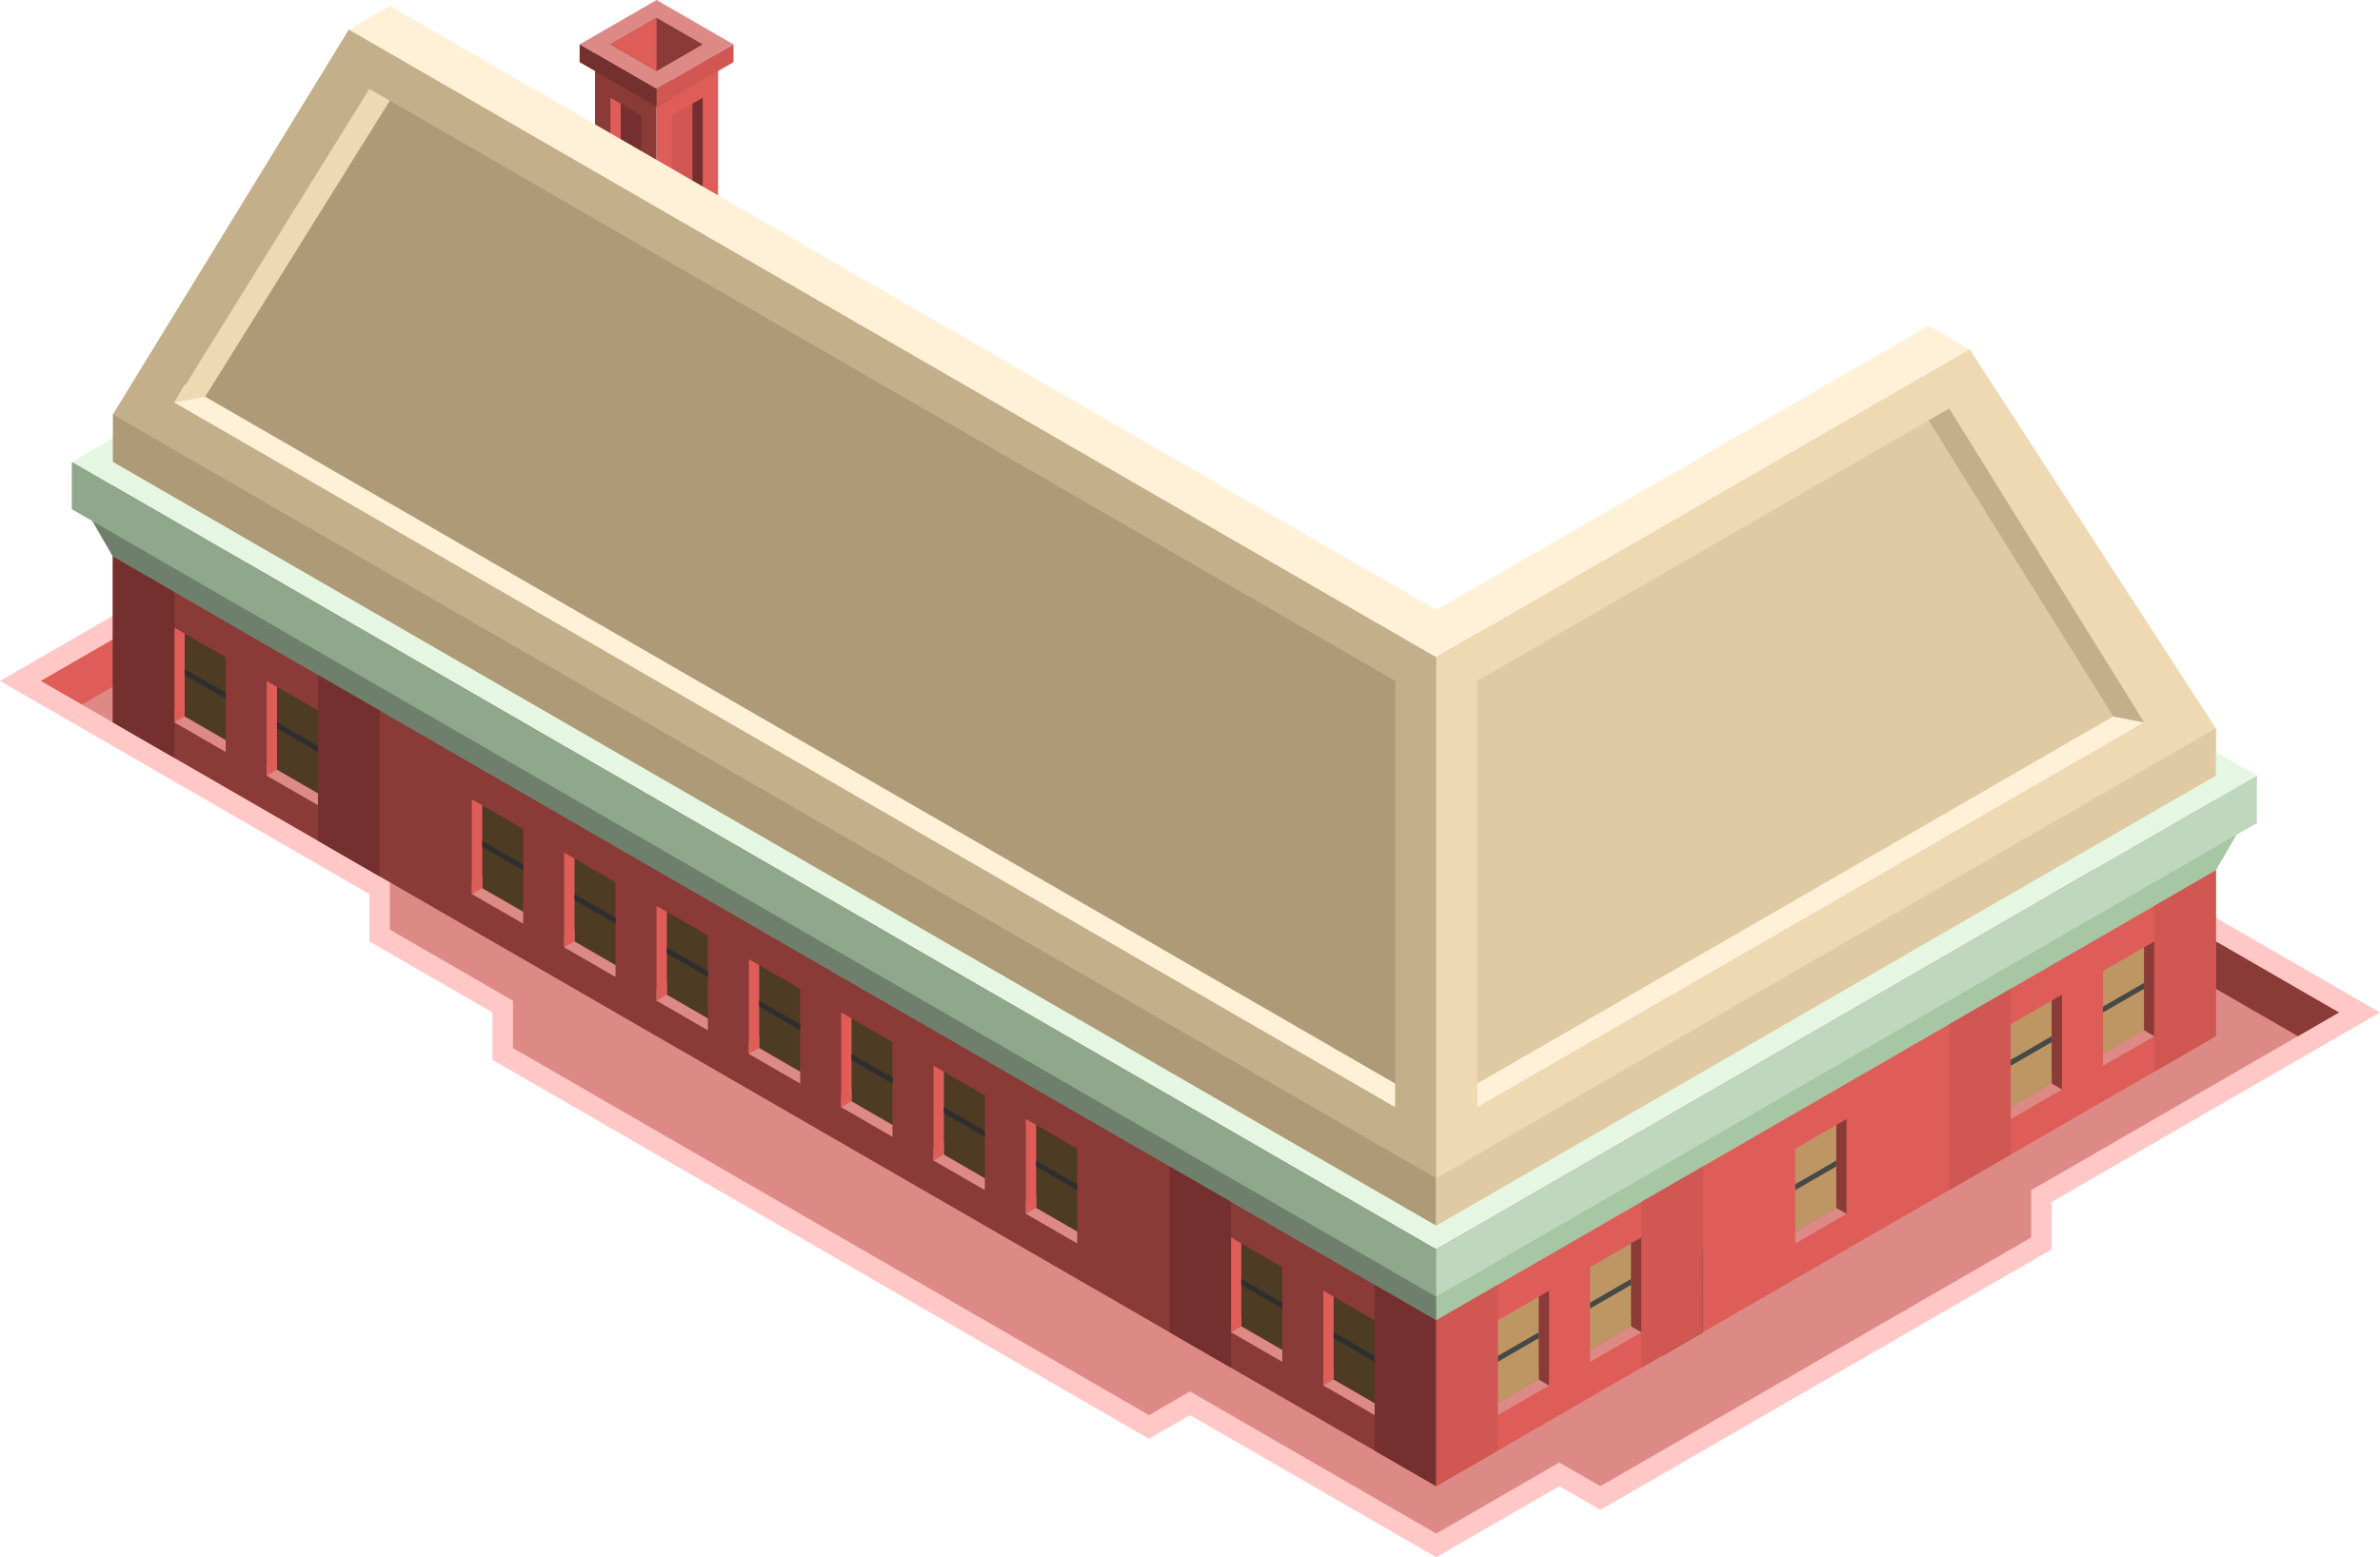 <svg id="Layer_1" data-name="Layer 1" xmlns="http://www.w3.org/2000/svg" viewBox="0 0 580 379.607">
  <defs>
    <style>
      .exterior-L-light {
        fill: #8a3a37;
      }

      .exterior-R-light {
        fill: #df5d58;
      }

      .top-prim {
        fill: #dd8a87;
      }

      .exterior-L-prim {
        fill: #73302e;
      }

      .exterior-R-prim {
        fill: #d05752;
      }

      .top-light {
        fill: #ffc8c6;
      }

      .slope-top-prim{
        fill: #fff1d8;
      }

      .crown-top-prim{
        fill: #e5f7e3;
      }

      .crown-L-dark {
        fill: #6e806c;
      }

      .crown-R-dark {
        fill: #a6c6a4;
      }

      .crown-L-prim{
        fill: #8fa88c;
      }

      .crown-R-prim{
        fill: #bfd7bd;
      }

      .window-L-prim {
        fill: #4d3b24;
      }

      .cls-1 {
        fill: #2e2e2e;
      }

      .window-R-prim {
        fill: #bd9664;
      }

      .cls-2 {
        fill: #484848;
      }

      .slope-L-prim{
        fill: #c3af8a;
      }

      .slope-L-dark {
        fill: #ae9a76;
      }

      .slope-R-prim{
        fill: #eed9b3;
      }

      .slope-R-dark {
        fill: #dfcaa3;
      }
    </style>
  </defs>
  <title>Artboard 7</title>
  <g id="root">
    <g>
      <path class="exterior-L-light" d="M160,66.395l-3.75-2.165V61.343l-5-2.887-2.5,1.444L145,57.735V12.99l15,8.66Z"/>
      <path class="exterior-R-light" d="M175,57.735,171.25,59.9l-2.5-1.444-5,2.887V64.23L160,66.395V21.65l15-8.66Z"/>
      <path class="top-prim" d="M160,0l18.75,10.825L160,21.65,141.25,10.825Z"/>
      <path class="exterior-L-prim" d="M141.25,10.825,160,21.65l3.75-2.165v4.33L160,25.98,141.25,15.155Z"/>
      <path class="exterior-R-prim" d="M178.75,10.825v4.33L160,25.98V21.65Z"/>
      <path class="exterior-L-light" d="M160,17.32l-11.25-6.495L160,4.33l11.25,6.495Z"/>
      <path class="exterior-R-light" d="M160,4.33V17.32l-11.25-6.495Z"/>
      <path class="exterior-L-prim" d="M148.75,23.815l7.5,4.33V64.23l-7.5-4.33Z"/>
      <path class="exterior-R-prim" d="M171.25,23.815l-7.5,4.33V64.23l7.5-4.33Z"/>
      <path class="exterior-L-prim" d="M168.75,58.456l2.5,1.444V23.815l-2.5,1.444Z"/>
      <path class="exterior-R-light" d="M148.75,59.9l2.5-1.444V25.259l-2.5-1.444Z"/>
    </g>
    <path class="top-light" d="M290,344.966l-10,5.774L120,258.364V246.817L90,229.496V217.949L0,165.988,127.5,92.376l230,132.79L450,171.761l130,75.056-80,46.188v11.547L390,368.06l-10-5.773-30,17.32Z"/>
    <path class="top-prim" d="M290,339.193l-10,5.773L125,255.477V243.93L95,226.61V215.063L10,165.988,127.5,98.149l230,132.791L450,177.535l120,69.282-75,43.301v11.547L390,362.287l-10-5.774-30,17.321Z"/>
    <path class="exterior-L-light" d="M120,102.479v11.547l7.5-4.33,230,132.791V230.94L127.5,98.149Z"/>
    <path class="exterior-L-light" d="M445,180.421v11.547l5-2.886L560,252.59l10-5.773L450,177.535Z"/>
    <path class="exterior-R-light" d="M127.5,109.696V98.149L10,165.988l10,5.773Z"/>
    <path class="exterior-R-light" d="M450,189.082V177.535L357.5,230.94v11.547Z"/>
    <path class="slope-top-prim" d="M480,96.706V85.159l-10-5.774L350,148.667,95,1.443,85,7.216V18.763L350,171.761Z"/>
    <path class="exterior-L-light" d="M350,362.287,27.5,176.091V118.356L350,304.552Z"/>
    <path class="exterior-R-light" d="M350,304.552,540,194.855V252.59L350,362.287Z"/>
    <path class="crown-top-prim" d="M17.5,112.583,350,304.552l200-115.47-80-46.188L355,209.289,102.5,63.508Z"/>
    <path class="crown-L-dark" d="M355,307.439v11.547l-5,2.886L27.5,135.677l-5-8.66v-5.774L350,310.325Z"/>
    <path class="crown-R-dark" d="M350,321.872,540,212.176l5-8.66v-5.774L350,310.325Z"/>
    <path class="crown-L-prim" d="M17.5,112.583,350,304.552l5-2.887v11.547l-5,2.887L17.5,124.13Z"/>
    <path class="crown-R-prim" d="M550,189.082v11.547L350,316.099V304.552Z"/>
    <path class="window-L-prim" d="M302.5,303.108l10,5.774v20.207l-10-5.773Z"/>
    <path class="window-L-prim" d="M45,154.441l10,5.773v20.208l-10-5.774Z"/>
    <path class="window-L-prim" d="M325,316.099l10,5.773V342.08l-10-5.774Z"/>
    <path class="window-L-prim" d="M67.5,167.431l10,5.774v20.207l-10-5.774Z"/>
    <path class="cls-1" d="M415,304.552l-10,5.773v20.208l10-5.774Z"/>
    <path class="top-prim" d="M312.5,331.976,300,324.759v-2.887l2.5-1.443v2.887l10,5.773Z"/>
    <path class="top-prim" d="M55,183.308l-12.5-7.217v-2.886l2.5-1.444v2.887l10,5.773Z"/>
    <path class="top-prim" d="M335,344.966l-12.5-7.217v-2.886l2.5-1.444v2.887l10,5.773Z"/>
    <path class="top-prim" d="M77.5,196.299,65,189.082v-2.887l2.5-1.443v2.886l10,5.774Z"/>
    <path class="exterior-R-light" d="M300,301.665l2.5,1.443v20.208l-2.5,1.443Z"/>
    <path class="exterior-R-light" d="M42.5,152.997l2.5,1.444v20.207l-2.5,1.443Z"/>
    <path class="exterior-R-light" d="M322.5,314.655l2.5,1.444v20.207l-2.5,1.443Z"/>
    <path class="exterior-R-light" d="M65,165.988l2.5,1.443v20.207L65,189.082Z"/>
    <path class="cls-1" d="M312.5,318.985l-10-5.773v-1.443l10,5.773Z"/>
    <path class="cls-1" d="M55,170.318l-10-5.774v-1.443l10,5.773Z"/>
    <path class="cls-1" d="M335,331.976l-10-5.774v-1.443l10,5.773Z"/>
    <path class="cls-1" d="M77.5,183.308l-10-5.773v-1.444l10,5.774Z"/>
    <g>
      <path class="window-R-prim" d="M375,316.099l-10,5.773V342.08l10-5.774Z"/>
      <path class="top-prim" d="M365,344.966l12.5-7.217v-2.886l-2.5-1.444v2.887l-10,5.774Z"/>
      <path class="exterior-L-light" d="M377.5,314.656l-2.5,1.443v20.207l2.5,1.443Z"/>
      <path class="cls-2" d="M365,331.976l10-5.774v-1.443l-10,5.774Z"/>
    </g>
    <g>
      <path class="window-R-prim" d="M500,243.93l-10,5.774v20.207l10-5.774Z"/>
      <path class="top-prim" d="M490,272.798l12.5-7.217v-2.887l-2.5-1.443v2.886l-10,5.774Z"/>
      <path class="exterior-L-light" d="M502.5,242.487,500,243.93v20.207l2.5,1.444Z"/>
      <path class="cls-2" d="M490,259.807l10-5.773V252.59l-10,5.774Z"/>
    </g>
    <g>
      <path class="window-R-prim" d="M397.5,303.108l-10,5.774v20.207l10-5.773Z"/>
      <path class="top-prim" d="M387.5,331.976l12.5-7.217v-2.887l-2.5-1.443v2.887l-10,5.773Z"/>
      <path class="exterior-L-light" d="M400,301.665l-2.5,1.443v20.208l2.5,1.443Z"/>
      <path class="cls-2" d="M387.5,318.986l10-5.774v-1.443l-10,5.773Z"/>
    </g>
    <g>
      <path class="window-R-prim" d="M522.5,230.94l-10,5.773V256.92l10-5.773Z"/>
      <path class="top-prim" d="M512.5,259.807,525,252.59v-2.887l-2.5-1.443v2.887l-10,5.773Z"/>
      <path class="exterior-L-light" d="M525,229.496l-2.5,1.444v20.207l2.5,1.443Z"/>
      <path class="cls-2" d="M512.5,246.817l10-5.774V239.6l-10,5.773Z"/>
    </g>
    <g>
      <path class="window-R-prim" d="M447.5,274.241l-10,5.773v20.208l10-5.774Z"/>
      <path class="top-prim" d="M437.5,303.108l12.5-7.216v-2.887l-2.5-1.444v2.887l-10,5.774Z"/>
      <path class="exterior-L-light" d="M450,272.798l-2.5,1.443v20.207l2.5,1.444Z"/>
      <path class="cls-2" d="M437.5,290.118l10-5.773v-1.444l-10,5.774Z"/>
    </g>
    <path class="cls-2" d="M405,320.429l10-5.774v-1.443l-10,5.773Z"/>
    <g>
      <path class="window-L-prim" d="M162.5,222.279l10,5.774V248.26l-10-5.773Z"/>
      <path class="top-prim" d="M172.5,251.147,160,243.93v-2.887l2.5-1.443v2.887l10,5.773Z"/>
      <path class="exterior-R-light" d="M160,220.836l2.5,1.443v20.208L160,243.93Z"/>
      <path class="cls-1" d="M172.5,238.157l-10-5.774V230.94l10,5.773Z"/>
      <path class="window-L-prim" d="M185,235.27l10,5.773v20.208l-10-5.774Z"/>
      <path class="window-L-prim" d="M207.5,248.26l10,5.774v20.207l-10-5.774Z"/>
      <path class="window-L-prim" d="M230,261.251l10,5.773v20.207l-10-5.773Z"/>
      <path class="window-L-prim" d="M252.5,274.241l10,5.773v20.208l-10-5.774Z"/>
      <path class="top-prim" d="M195,264.137l-12.5-7.217v-2.886l2.5-1.444v2.887l10,5.774Z"/>
      <path class="top-prim" d="M217.5,277.128,205,269.911v-2.887l2.5-1.443v2.886l10,5.774Z"/>
      <path class="top-prim" d="M240,290.118l-12.5-7.217v-2.887l2.5-1.443v2.887l10,5.773Z"/>
      <path class="top-prim" d="M262.5,303.108,250,295.892v-2.887l2.5-1.444v2.887l10,5.774Z"/>
      <path class="exterior-R-light" d="M182.5,233.826l2.5,1.444v20.207l-2.5,1.443Z"/>
      <path class="exterior-R-light" d="M205,246.817l2.5,1.443v20.207l-2.5,1.444Z"/>
      <path class="exterior-R-light" d="M227.5,259.807l2.5,1.444v20.207l-2.5,1.443Z"/>
      <path class="exterior-R-light" d="M250,272.798l2.5,1.443v20.207l-2.5,1.444Z"/>
      <path class="cls-1" d="M195,251.147l-10-5.774V243.93l10,5.774Z"/>
      <path class="cls-1" d="M217.5,264.137l-10-5.773V256.92l10,5.774Z"/>
      <path class="cls-1" d="M240,277.128l-10-5.774v-1.443l10,5.773Z"/>
      <path class="cls-1" d="M262.5,290.118l-10-5.773v-1.444l10,5.774Z"/>
    </g>
    <g>
      <path class="window-L-prim" d="M117.5,196.299l10,5.773v20.207l-10-5.773Z"/>
      <path class="window-L-prim" d="M140,209.289l10,5.774V235.27l-10-5.774Z"/>
      <path class="top-prim" d="M127.5,225.166,115,217.949v-2.886l2.5-1.444v2.887l10,5.773Z"/>
      <path class="top-prim" d="M150,238.157l-12.5-7.217v-2.887l2.5-1.443v2.886l10,5.774Z"/>
      <path class="exterior-R-light" d="M115,194.855l2.5,1.444v20.207l-2.5,1.443Z"/>
      <path class="exterior-R-light" d="M137.5,207.846l2.5,1.443v20.207l-2.5,1.444Z"/>
      <path class="cls-1" d="M127.5,212.176l-10-5.774v-1.443l10,5.773Z"/>
      <path class="cls-1" d="M150,225.166l-10-5.773v-1.444l10,5.774Z"/>
    </g>
    <path class="exterior-L-prim" d="M350,321.872l-15-8.66v40.415l15,8.66Z"/>
    <path class="exterior-R-prim" d="M350,321.872l15-8.66v40.415l-15,8.66Z"/>
    <path class="exterior-R-prim" d="M475,249.704l15-8.661v40.415l-15,8.66Z"/>
    <path class="exterior-L-prim" d="M92.5,173.205l-15-8.661v40.415l15,8.66Z"/>
    <path class="exterior-L-prim" d="M300,293.005l-15-8.66v40.414l15,8.66Z"/>
    <path class="exterior-R-prim" d="M400,293.005l15-8.66v40.414l-15,8.66Z"/>
    <path class="exterior-R-prim" d="M525,220.836l15-8.66V252.59l-15,8.661Z"/>
    <path class="exterior-L-prim" d="M42.5,144.337l-15-8.66v40.414l15,8.661Z"/>
    <path class="slope-L-prim" d="M27.5,101.036l2.5,7.217L350,293.005l10-5.774V154.441l-10,5.773L85,7.216Z"/>
    <path class="slope-L-dark" d="M350,298.778,27.5,112.583V101.036L350,287.231Z"/>
    <path class="slope-R-prim" d="M350,160.214V293.005L540,183.308v-5.773L480,85.159Z"/>
    <path class="slope-R-dark" d="M350,287.231,540,177.535v11.547L350,298.778Z"/>
    <path class="slope-L-dark" d="M42.5,98.149,340,269.911V165.988L90,21.65Z"/>
    <path class="slope-R-dark" d="M522.5,176.091,360,269.911V165.988L475,99.592Z"/>
    <path class="slope-top-prim" d="M340,269.911v-5.774L45,93.819l-2.5,4.33Z"/>
    <path class="slope-top-prim" d="M360,269.911v-5.774l155-89.489,7.5,1.443Z"/>
    <path class="slope-L-prim" d="M475,99.592l47.5,76.499-7.5-1.443-45-72.169Z"/>
    <path class="slope-R-prim" d="M90,21.65,42.5,98.149,50,96.706,95,24.537Z"/>
  </g>
</svg>
